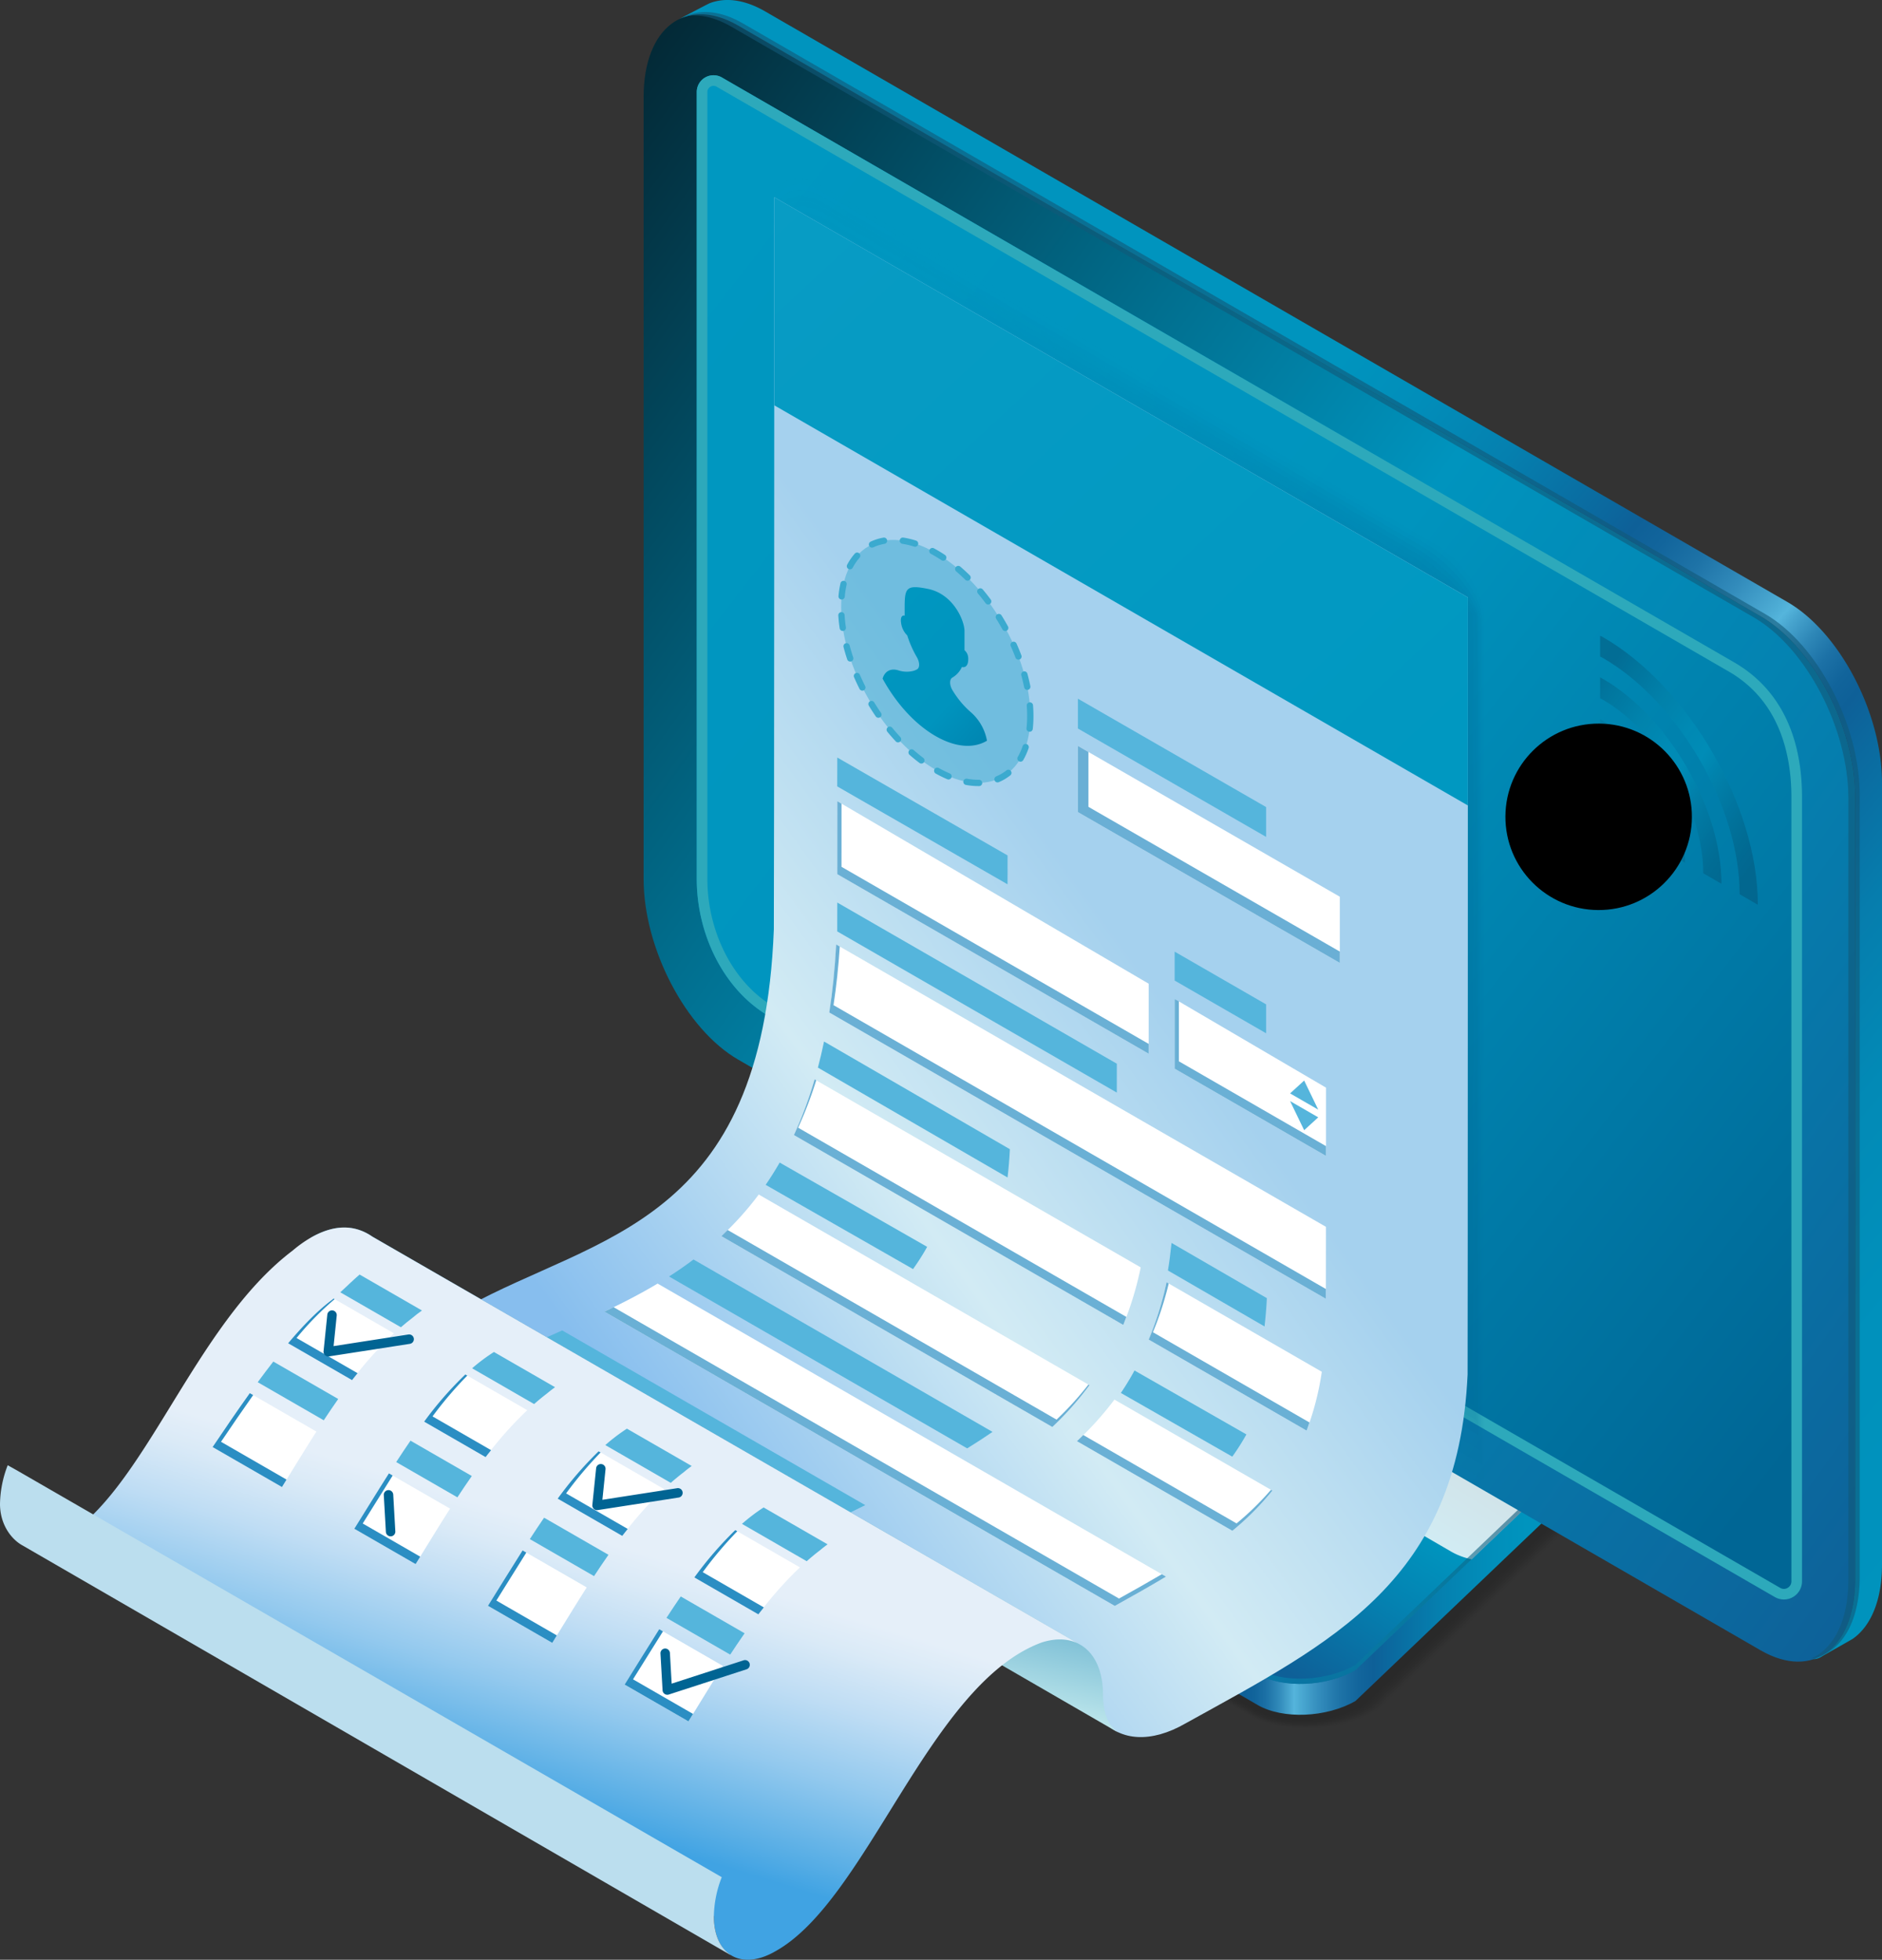 <svg xmlns="http://www.w3.org/2000/svg" xmlns:xlink="http://www.w3.org/1999/xlink" width="862.123" height="897.863" viewBox="0 0 862.123 897.863"><rect x="0" y="0" width="862.123" height="897.863" fill="#333333" stroke="none"/><defs><linearGradient id="a" x1="0.04" y1="0.5" x2="1.095" y2="0.5" gradientUnits="objectBoundingBox"><stop offset="0.056" stop-color="#0094be"/><stop offset="0.233" stop-color="#0091bc"/><stop offset="0.32" stop-color="#028ab6"/><stop offset="0.388" stop-color="#067dad"/><stop offset="0.445" stop-color="#0b6a9f"/><stop offset="0.47" stop-color="#0e6098"/><stop offset="0.482" stop-color="#11649b"/><stop offset="0.496" stop-color="#1c71a6"/><stop offset="0.51" stop-color="#2e87b7"/><stop offset="0.524" stop-color="#48a5cf"/><stop offset="0.53" stop-color="#55b5dc"/><stop offset="0.535" stop-color="#4eadd5"/><stop offset="0.561" stop-color="#328bbb"/><stop offset="0.585" stop-color="#1e73a7"/><stop offset="0.608" stop-color="#12659c"/><stop offset="0.626" stop-color="#0e6098"/><stop offset="0.644" stop-color="#0b689e"/><stop offset="0.707" stop-color="#0580af"/><stop offset="0.765" stop-color="#018eba"/><stop offset="0.813" stop-color="#0094be"/><stop offset="1" stop-color="#0094be"/></linearGradient><linearGradient id="b" x1="0.322" y1="0.682" x2="0.8" y2="0.233" gradientUnits="objectBoundingBox"><stop offset="0" stop-color="#0e6098"/><stop offset="0.302" stop-color="#0482b1"/><stop offset="0.495" stop-color="#0094be"/><stop offset="0.654" stop-color="#016f8f"/><stop offset="1" stop-color="#04161e"/></linearGradient><linearGradient id="c" x1="0.425" y1="0.643" x2="0.553" y2="0.278" gradientUnits="objectBoundingBox"><stop offset="0" stop-color="#fff"/><stop offset="1"/></linearGradient><radialGradient id="d" cx="0.579" cy="0.722" r="1.054" gradientTransform="translate(0.322) scale(0.356 1)" gradientUnits="objectBoundingBox"><stop offset="0" stop-color="#0098c1"/><stop offset="1" stop-color="#105878"/></radialGradient><linearGradient id="e" x1="0.989" y1="0.997" x2="-0.055" y2="-0.065" xlink:href="#b"/><linearGradient id="f" x1="0.046" y1="0.004" x2="1.02" y2="1.066" gradientUnits="objectBoundingBox"><stop offset="0.01" stop-color="#0098c1"/><stop offset="0.429" stop-color="#0094be"/><stop offset="0.904" stop-color="#006695"/></linearGradient><linearGradient id="g" x1="1.19" y1="1.022" x2="0.362" y2="0.063" xlink:href="#a"/><radialGradient id="h" cx="0.973" cy="0.472" r="0.103" gradientTransform="translate(-0.201) scale(1.403 1)" xlink:href="#d"/><linearGradient id="i" x1="-0.356" y1="-0.396" x2="0.734" y2="0.732" xlink:href="#f"/><linearGradient id="j" x1="-0.349" y1="-0.398" x2="0.732" y2="0.733" xlink:href="#f"/><linearGradient id="k" x1="-0.342" y1="-0.4" x2="0.73" y2="0.733" xlink:href="#f"/><linearGradient id="l" x1="-0.334" y1="-0.403" x2="0.728" y2="0.734" xlink:href="#f"/><linearGradient id="m" x1="-0.326" y1="-0.405" x2="0.726" y2="0.734" xlink:href="#f"/><linearGradient id="n" x1="-0.317" y1="-0.408" x2="0.725" y2="0.735" xlink:href="#f"/><linearGradient id="o" x1="-0.308" y1="-0.411" x2="0.724" y2="0.735" xlink:href="#f"/><linearGradient id="p" x1="-0.299" y1="-0.414" x2="0.723" y2="0.735" xlink:href="#f"/><linearGradient id="q" x1="-0.29" y1="-0.417" x2="0.722" y2="0.736" xlink:href="#f"/><linearGradient id="r" x1="-0.281" y1="-0.42" x2="0.721" y2="0.736" xlink:href="#f"/><linearGradient id="s" x1="-0.271" y1="-0.424" x2="0.72" y2="0.736" xlink:href="#f"/><linearGradient id="t" x1="-0.261" y1="-0.427" x2="0.72" y2="0.737" xlink:href="#f"/><linearGradient id="u" x1="0.227" y1="0.884" x2="0.797" y2="0.252" gradientUnits="objectBoundingBox"><stop offset="0.035" stop-color="#87beee"/><stop offset="0.375" stop-color="#d2ebf4"/><stop offset="0.687" stop-color="#a5d1ee"/></linearGradient><linearGradient id="v" x1="1.014" y1="0.984" x2="-0.044" y2="-0.013" gradientUnits="objectBoundingBox"><stop offset="0.035" stop-color="#0098c1"/><stop offset="1" stop-color="#089cc4"/></linearGradient><linearGradient id="w" x1="0.527" y1="0.435" x2="0.391" y2="0.812" gradientUnits="objectBoundingBox"><stop offset="0.005" stop-color="#288bb8"/><stop offset="1" stop-color="#caeef0"/></linearGradient><linearGradient id="x" x1="0.388" y1="0.762" x2="0.604" y2="0.252" gradientUnits="objectBoundingBox"><stop offset="0.005" stop-color="#40a3e3"/><stop offset="0.074" stop-color="#56ade5"/><stop offset="0.275" stop-color="#93c9ee"/><stop offset="0.447" stop-color="#bfddf4"/><stop offset="0.579" stop-color="#daeaf7"/><stop offset="0.657" stop-color="#e5eff9"/></linearGradient><linearGradient id="y" x1="-5.537" y1="16.078" x2="-4.206" y2="16.982" gradientUnits="objectBoundingBox"><stop offset="0" stop-color="#3baacf"/><stop offset="0.254" stop-color="#41a7d3"/><stop offset="0.581" stop-color="#52a0e0"/><stop offset="0.671" stop-color="#61a8e2"/><stop offset="0.846" stop-color="#8abdea"/><stop offset="1" stop-color="#b4d3f2"/></linearGradient><linearGradient id="z" x1="-0.034" y1="-0.211" x2="1.485" y2="1.991" xlink:href="#f"/><linearGradient id="aa" x1="-1.369" y1="-2.427" x2="2.138" y2="3.066" gradientUnits="objectBoundingBox"><stop offset="0.04" stop-color="#035478"/><stop offset="0.119" stop-color="#026388"/><stop offset="0.292" stop-color="#0180a7"/><stop offset="0.438" stop-color="#0091ba"/><stop offset="0.54" stop-color="#0098c1"/><stop offset="0.542" stop-color="#0097c0"/><stop offset="0.72" stop-color="#017299"/><stop offset="0.862" stop-color="#025c80"/><stop offset="0.949" stop-color="#035478"/></linearGradient><linearGradient id="ab" x1="0.137" y1="-0.006" x2="0.947" y2="0.949" xlink:href="#aa"/><linearGradient id="ac" x1="-0.256" y1="-0.445" x2="1.248" y2="1.348" xlink:href="#aa"/><linearGradient id="ad" x1="0" y1="-0.158" x2="1.052" y2="1.087" xlink:href="#aa"/><radialGradient id="ae" cx="0.5" cy="0.5" r="0.5" gradientTransform="translate(21.388 -5.441) rotate(-152.129)" gradientUnits="objectBoundingBox"><stop offset="0.086" stop-color="#fff"/><stop offset="0.097" stop-color="#dbe6eb"/><stop offset="0.117" stop-color="#a2c0cd"/><stop offset="0.137" stop-color="#719fb3"/><stop offset="0.156" stop-color="#4a849e"/><stop offset="0.175" stop-color="#2b6f8d"/><stop offset="0.194" stop-color="#146081"/><stop offset="0.211" stop-color="#07577a"/><stop offset="0.227" stop-color="#035478"/><stop offset="0.278" stop-color="#023d57"/><stop offset="0.333" stop-color="#012a3c"/><stop offset="0.395" stop-color="#001a26"/><stop offset="0.468" stop-color="#000e14"/><stop offset="0.558" stop-color="#000608"/><stop offset="0.681" stop-color="#000101"/><stop offset="1"/></radialGradient></defs><g transform="translate(-86.969 -527.831)"><g opacity="0.2"><path d="M685.453,1320.357c-10.463,0-19.959-2.289-27.46-6.62L467.31,1202.992c-10.013-5.781-15.756-14.93-15.754-25.1,0-11.146,6.915-21.531,18.972-28.49l167.344-64.373c9.469-5.466,21.31-8.476,33.346-8.476,10.463,0,19.959,2.288,27.46,6.619l128.154,75.082c10.013,5.782,15.754,14.929,15.754,25.1,0,11.145-6.915,21.53-18.971,28.491L718.8,1311.88A67.617,67.617,0,0,1,685.453,1320.357Z" opacity="0"/><path d="M470.993,1151.518l167.344-64.373c9.428-5.443,21.3-8.366,33.2-8.246a62.754,62.754,0,0,1,14.475,1.854,53.626,53.626,0,0,1,12.7,5.131l123.668,72.454c.119.068,3.69,2.174,3.779,2.253,9.793,5.872,14.255,15.042,13.719,24.946-.546,10.116-8.179,21.379-19.139,27.708l-102.923,98.228a66.166,66.166,0,0,1-32.544,8.281c-10.2.011-19.5-2.2-26.807-6.424L467.775,1202.586c-9.619-5.554-15.069-14.28-15.021-23.944C452.8,1168.08,459.423,1158.2,470.993,1151.518Z" opacity="0.091"/><path d="M471.458,1153.632,638.8,1089.259c9.388-5.42,21.291-8.256,33.044-8.017a55.476,55.476,0,0,1,26.886,7.351l123,72.062c.237.136,3.565,2.113,3.741,2.271,9.574,5.962,12.761,15.064,11.686,24.794-1,9.063-9.444,21.229-19.308,26.925l-101.03,96.421c-9.025,5.21-20.338,8.063-31.741,8.086-9.941.021-19.036-2.118-26.155-6.228L468.24,1202.179c-9.226-5.326-14.382-13.628-14.288-22.789C454.047,1169.411,460.375,1160.028,471.458,1153.632Z" opacity="0.182"/><path d="M471.923,1155.745l167.344-64.373c9.348-5.4,21.282-8.145,32.893-7.786a60.955,60.955,0,0,1,14.2,2.3,71.187,71.187,0,0,1,12.4,5.416l122.329,71.669c.355.2,3.439,2.052,3.7,2.289,9.354,6.052,11.277,14.992,9.651,24.643-1.347,7.992-10.708,21.078-19.476,26.141l-99.137,94.615c-8.8,5.081-19.852,7.855-30.939,7.89-9.68.031-18.575-2.033-25.5-6.033L468.7,1201.773c-8.832-5.1-13.695-12.978-13.554-21.635C455.293,1170.742,461.326,1161.861,471.923,1155.745Z" opacity="0.273"/><path d="M472.387,1157.859l167.344-64.373c9.309-5.374,21.273-8.035,32.743-7.556a59.959,59.959,0,0,1,14.067,2.524,84.328,84.328,0,0,1,12.244,5.558l121.658,71.276c.474.274,3.315,1.993,3.668,2.307,9.134,6.142,11.891,15.554,7.616,24.492,0,7.092-11.973,20.927-19.644,25.358l-97.244,92.808c-8.581,4.954-19.366,7.648-30.137,7.695-9.418.042-18.113-1.948-24.849-5.838L469.17,1201.366c-8.438-4.872-13.008-12.327-12.821-20.481C456.539,1172.073,462.278,1163.694,472.387,1157.859Z" opacity="0.364"/><path d="M472.852,1159.972,640.2,1095.6c9.269-5.351,21.264-7.924,32.591-7.327a58.968,58.968,0,0,1,13.932,2.749,102.165,102.165,0,0,1,12.093,5.7L819.8,1167.6c.592.342,3.189,1.932,3.63,2.325,8.915,6.232,10.926,15.709,5.582,24.341,0,6.079-13.237,20.776-19.813,24.574l-95.35,91c-8.359,4.826-18.88,7.441-29.334,7.5-9.158.052-17.652-1.863-24.2-5.642L469.635,1200.959c-8.044-4.644-12.321-11.676-12.088-19.326C457.784,1173.405,463.23,1165.526,472.852,1159.972Z" opacity="0.455"/><path d="M473.317,1162.086l167.344-64.373c9.229-5.327,21.254-7.813,32.44-7.1a58.011,58.011,0,0,1,13.8,2.972,128.519,128.519,0,0,1,11.942,5.842l120.318,70.491a40.828,40.828,0,0,1,3.593,2.343c8.7,6.322,9.96,15.865,3.547,24.189,0,5.066-14.5,20.626-19.981,23.791l-93.458,89.195c-8.136,4.7-18.393,7.233-28.531,7.3-8.9.062-17.191-1.779-23.545-5.447L470.1,1200.553c-7.65-4.417-11.634-11.026-11.355-18.172C459.03,1174.736,464.182,1167.359,473.317,1162.086Z" opacity="0.545"/><path d="M473.782,1164.2l167.344-64.372c9.188-5.305,21.245-7.7,32.289-6.866a56.9,56.9,0,0,1,13.66,3.195c1.669.556,10.4,5.184,11.791,5.985l119.647,70.1a34.266,34.266,0,0,1,3.556,2.36c8.476,6.412,9,16.022,1.514,24.039,0,4.052-15.766,20.475-20.15,23.007l-91.565,87.388c-7.914,4.569-17.907,7.026-27.729,7.109-8.635.073-16.729-1.694-22.892-5.252L470.565,1200.146c-7.257-4.19-10.947-10.375-10.621-17.017C460.276,1176.067,465.134,1169.191,473.782,1164.2Z" opacity="0.636"/><path d="M474.247,1166.313l167.344-64.373c9.148-5.281,21.235-7.592,32.138-6.635a55.881,55.881,0,0,1,13.524,3.418c1.246.434,10.6,5.527,11.64,6.127l118.977,69.706a29.544,29.544,0,0,1,3.519,2.378c8.256,6.5,8.029,16.178-.521,23.887,0,3.04-17.03,20.325-20.318,22.224l-89.672,85.581c-7.693,4.441-17.421,6.819-26.927,6.913-8.374.084-16.267-1.608-22.239-5.055L471.03,1199.739c-6.863-3.962-10.26-9.723-9.888-15.863C461.522,1177.4,466.086,1171.024,474.247,1166.313Z" opacity="0.727"/><path d="M474.711,1168.427l167.345-64.373c9.108-5.258,21.225-7.482,31.987-6.406,4.955.505,9.362,2.175,13.388,3.642.826.3,10.795,5.869,11.489,6.27l118.307,69.313a25.855,25.855,0,0,1,3.482,2.4c8.036,6.592,7.063,16.334-2.556,23.736,0,2.026-18.294,20.174-20.486,21.44l-87.779,83.775c-7.471,4.313-16.935,6.611-26.124,6.717-8.113.094-15.807-1.523-21.587-4.86L471.494,1199.333c-6.468-3.735-9.572-9.073-9.154-14.709C462.767,1178.73,467.037,1172.857,474.711,1168.427Z" opacity="0.818"/><path d="M475.176,1170.54l167.345-64.372c9.068-5.235,21.216-7.372,31.836-6.176,4.933.561,9.273,2.352,13.252,3.865.411.157,10.991,6.212,11.338,6.412l117.636,68.92a22.913,22.913,0,0,1,3.445,2.414c7.817,6.683,6.1,16.49-4.59,23.586,0,1.013-19.558,20.023-20.654,20.656L708.9,1307.813c-7.249,4.185-16.449,6.4-25.322,6.522-7.852.1-15.345-1.438-20.934-4.665L471.959,1198.926c-6.074-3.507-8.885-8.422-8.421-13.554C464.013,1180.061,467.989,1174.689,475.176,1170.54Z" opacity="0.909"/><path d="M663.107,1309.263,472.424,1198.519c-11.483-6.629-10.043-18.21,3.217-25.865l167.345-64.373c13.26-7.655,33.318-8.486,44.8-1.856l128.153,75.081c11.483,6.63,10.043,18.211-3.217,25.866L707.908,1307.406C694.648,1315.062,674.59,1315.893,663.107,1309.263Z"/></g><path d="M663.107,1309,472.424,1198.253c-5.116-2.955-7.668-6.892-7.75-11.027,0-.133,0-14.273,0-14.406.092-5.026,3.806,3.7,10.967-.433l167.345-64.372c13.26-7.656,33.318-8.487,44.8-1.857L815.94,1181.24c3.833,2.213,6.614-7.181,7.608-4.195.331,1,.12,14.174.142,15.207.11,5.148-3.609,10.605-10.967,14.853L707.908,1307.14C694.648,1314.8,674.59,1315.627,663.107,1309Z" fill="url(#a)"/><path d="M663.107,1294.858,472.424,1184.114c-11.483-6.63-10.043-18.21,3.217-25.866l167.345-64.372c13.26-7.655,33.318-8.486,44.8-1.857L815.94,1167.1c11.483,6.63,10.043,18.21-3.217,25.866L707.908,1293C694.648,1300.657,674.59,1301.488,663.107,1294.858Z" fill="url(#b)"/><path d="M815.94,1167.1l-128.153-75.082c-11.483-6.629-31.541-5.8-44.8,1.857l-84.309,32.431a21.037,21.037,0,0,0,2.618,1.807l190.682,110.744a32.16,32.16,0,0,0,9.119,3.381l51.628-49.272C825.983,1185.311,827.423,1173.731,815.94,1167.1Z" opacity="0.818" fill="url(#c)" style="mix-blend-mode:multiply;isolation:isolate"/><path d="M812.723,1190.566,707.907,1290.6c-13.259,7.656-33.317,8.487-44.8,1.857L472.424,1181.713c-4.763-2.75-7.269-6.356-7.663-10.177-.6,4.691,1.91,9.256,7.663,12.578l190.683,110.744c11.483,6.63,31.541,5.8,44.8-1.857l104.816-100.034c7.759-4.48,11.438-10.3,10.881-15.689C823.01,1181.95,819.339,1186.746,812.723,1190.566Z" opacity="0.6" fill="url(#d)" style="mix-blend-mode:screen;isolation:isolate"/><path d="M893.454,1283.918l-468.306-270.6C401.206,999.5,381.8,962.414,381.8,930.491V572.333c0-31.923,19.409-46.6,43.351-32.773l468.306,270.6c23.942,13.823,43.352,50.908,43.352,82.831v358.157C936.806,1283.068,917.4,1297.741,893.454,1283.918Z" fill="url(#e)"/><path d="M899.037,1258.983,437.33,992.24c-19.267-12.245-31.184-36.712-31.184-61.75V569.979a7.685,7.685,0,0,1,11.572-6.619c.6.349,1.069.624,1.359.792l462.2,267.084c22.937,13.222,31.184,36.715,31.184,61.752v359.375a8.3,8.3,0,0,1-12.407,7.2Z" fill="url(#f)"/><path d="M881.274,831.236l-462.2-267.084c-.29-.168-.762-.443-1.359-.792a7.686,7.686,0,0,0-11.572,6.619V930.49c0,25.037,11.917,49.505,31.183,61.75l461.708,266.743,1.014.58a8.3,8.3,0,0,0,12.407-7.2V892.988C912.458,867.951,904.211,844.458,881.274,831.236Zm26.314,421.127a3.444,3.444,0,0,1-3.441,3.431,3.372,3.372,0,0,1-1.686-.461l-462.7-267.31c-17.4-11.061-28.751-33.685-28.751-57.534V569.979a2.83,2.83,0,0,1,2.831-2.815,2.778,2.778,0,0,1,1.413.4l463.577,267.89c23.766,13.7,28.752,38.85,28.752,57.536Z" fill="#2da9bb" style="mix-blend-mode:multiply;isolation:isolate"/><path d="M905.741,803.629l-468.306-270.6c-9.473-5.469-18.236-6.478-25.368-3.724-.907.351-12.993,6.773-13.846,7.244a.284.284,0,0,0-.04.026c7.385-3.587,16.755-2.916,26.967,2.98l468.306,270.6c23.943,13.822,43.352,50.907,43.352,82.83v358.158c0,19.922-7.561,33.122-19.065,36.875a7.194,7.194,0,0,0,3.8-1.293c.548-.316,13.667-7.718,14.191-8.084,8.235-5.767,13.362-17.618,13.362-34.026V886.46C949.092,854.536,929.683,817.452,905.741,803.629Z" fill="url(#g)"/><path d="M895.535,809.116l-468.307-270.6c-9.817-5.67-18.842-6.477-26.11-3.337,6.2-.984,13.325.517,20.91,4.9l468.306,270.6c23.942,13.823,43.351,50.907,43.351,82.831v358.156c0,18.832-6.785,31.593-17.24,36.111,13.375-2.122,22.441-15.861,22.441-37.671V891.947C938.886,860.024,919.477,822.939,895.535,809.116Z" opacity="0.6" fill="url(#h)" style="mix-blend-mode:screen;isolation:isolate"/><g opacity="0.3" style="mix-blend-mode:multiply;isolation:isolate"><path d="M768.063,1212.89,462.431,1034.67c-12.674-7.318-22.949-25.04-22.949-39.584v-371.7c0-14.544,10.275-20.4,22.949-13.084L746.189,775.89a43.758,43.758,0,0,1,21.874,37.893Z" opacity="0" fill="url(#i)"/><path d="M439.995,625.815c0-14.423,10.19-20.232,22.759-12.975L743.975,776.907c12.306,7.107,23.129,22.125,23.129,36.335v392.786l-304.35-177.439c-12.569-7.256-22.759-24.831-22.759-39.254Z" opacity="0.091" fill="url(#j)"/><path d="M440.508,628.243c0-14.3,10.1-20.062,22.568-12.867L741.762,777.924c11.075,6.4,24.383,21.988,24.383,34.777v386.465L463.076,1022.509c-12.464-7.2-22.568-24.624-22.568-38.926Z" opacity="0.182" fill="url(#k)"/><path d="M441.021,630.671c0-14.181,10.019-19.893,22.377-12.758l276.15,161.028c9.845,5.685,25.638,21.851,25.638,33.219V1192.3L463.4,1016.428c-12.358-7.135-22.377-24.415-22.377-38.6Z" opacity="0.273" fill="url(#l)"/><path d="M441.535,633.1c0-14.061,9.933-19.724,22.186-12.65L737.335,779.958c8.614,4.974,26.892,21.714,26.892,31.661v373.823L463.721,1010.348c-12.253-7.075-22.186-24.208-22.186-38.268Z" opacity="0.364" fill="url(#m)"/><path d="M442.048,635.528c0-13.94,9.847-19.554,21.995-12.541L735.121,780.974c7.384,4.264,28.148,21.578,28.148,30.1v367.5L464.043,1004.267c-12.148-7.014-21.995-24-21.995-37.939Z" opacity="0.455" fill="url(#n)"/><path d="M442.561,637.956c0-13.819,9.762-19.385,21.8-12.432L732.908,781.991c6.152,3.554,29.4,21.441,29.4,28.546v361.181L464.366,998.187c-12.043-6.953-21.8-23.792-21.8-37.611Z" opacity="0.545" fill="url(#o)"/><path d="M443.074,640.384c0-13.7,9.677-19.215,21.614-12.323L730.694,783.008c4.922,2.843,30.657,21.3,30.657,26.988v354.859L464.688,992.106c-11.937-6.892-21.614-23.583-21.614-37.281Z" opacity="0.636" fill="url(#p)"/><path d="M443.587,642.813c0-13.577,9.591-19.046,21.423-12.215L728.481,784.025c3.691,2.132,31.911,21.167,31.911,25.43v348.538L465.01,986.025c-11.832-6.831-21.423-23.375-21.423-36.952Z" opacity="0.727" fill="url(#q)"/><path d="M444.1,645.241c0-13.456,9.506-18.876,21.233-12.106L726.267,785.042c2.461,1.421,33.166,21.03,33.166,23.872v342.217l-294.1-171.186c-11.727-6.771-21.233-23.167-21.233-36.623Z" opacity="0.818" fill="url(#r)"/><path d="M444.613,647.669c0-13.335,9.421-18.707,21.042-12l258.4,150.387c1.23.71,34.42,20.893,34.42,22.314v335.9L465.655,973.864c-11.621-6.709-21.042-22.959-21.042-36.294Z" opacity="0.909" fill="url(#s)"/><path d="M757.516,1137.407,465.978,967.784c-11.516-6.649-20.852-22.751-20.852-35.966V650.1c0-13.214,9.336-18.537,20.852-11.888L757.516,807.832Z" fill="url(#t)"/></g><path d="M441.668,618.206c0,3.772-.071,331.747-.211,335.389-5.186,135.468-81.112,139.966-140.882,173.1-.1.056,235.174,136.431,284,164.676l-.288-.086c0,10.885,2.884,19.333,7.823,24.87,8.231,9.229,22.171,10.373,37.982,1.245,67.364-37.349,124.812-65.037,129.173-159.825.089-1.922.134-354.114.134-356.038Z" fill="url(#u)"/><path d="M441.668,713.535l317.71,183.323c.013-52.539.019-94.6.019-95.318L441.668,618.206Z" fill="url(#v)"/><path d="M444.131,1060.468q-3.083,5.353-6.423,10.207l67.513,38.588a102.183,102.183,0,0,0,6.466-10.182Z" fill="#55b5dc"/><path d="M404.658,1104.883q-5.52,4.153-11.207,7.782l136.582,78.754q6.033-3.739,11.6-7.558Z" fill="#55b5dc"/><path d="M469.685,1224.132l13.641-6.715L344.5,1137.371l-14.251,6.365Z" fill="#55b5dc"/><path d="M470.52,941.336c-.007,6.3-.015,10.509-.024,13.226l128.069,73.845q0-6.207.008-13.235Z" fill="#55b5dc"/><path d="M470.52,874.9c-.007,6.3-.015,10.509-.024,13.226l78.022,44.857q0-6.207.008-13.235Z" fill="#55b5dc"/><path d="M464.457,1005.014q-1.287,6.18-2.813,11.953l86.874,50.338q.736-6.207,1.072-12.957Z" fill="#55b5dc"/><path d="M470.339,954.471l.007,0C470.344,954.461,470.341,954.461,470.339,954.471Z" fill="#55b5dc"/><path d="M542.743,1291.183l15.163-6.5-.9-.521Z" fill="#fff"/><path d="M592.257,1304.152h0c-.057-10.734-3.7-18.416-9.631-22.312L257.579,1094.421c-7.534-5.219-16.838-6.134-28.352.513l36.025,20.679c.1,9.52,3.845,15.916,9.7,18.376l324.411,187.7-.387-.256C594.513,1318.293,592.257,1312.436,592.257,1304.152Z" fill="url(#w)"/><path d="M580.867,1280.83,257.579,1094.421c-7.534-5.219-16.838-6.134-28.352.513a56.85,56.85,0,0,0-8.223,5.873c-45.6,34.542-68,111.078-105.73,132-.062.034,268.871,155.656,298.887,173.02l-.177-.053c0,6.692,1.773,11.885,4.809,15.289,5.061,5.674,13.631,6.378,23.351.766,42.253-23.427,70.484-122.5,122.014-141.489h0C570.526,1278.306,576.267,1278.538,580.867,1280.83Z" fill="url(#x)"/><path d="M413.984,1405.772a50.938,50.938,0,0,1,3.614-17.894L94.718,1201.495l-4.213-2.358a50.8,50.8,0,0,0-3.536,17.7c0,9.741,5.441,16.417,10.36,19.074l324.412,187.7-.549-.468C416.724,1420.006,413.984,1414.056,413.984,1405.772Z" fill="#bbdeee"/><path d="M580.747,869.578V899.9l119.969,69.09V938.668Z" fill="#fff"/><path d="M700.716,963.8,585.562,897.49V872.358l-4.815-2.78V899.9l119.969,69.09Z" fill="#2b8ec3" opacity="0.7"/><path d="M580.747,847.943v13.669l86.209,49.648V897.591Z" fill="#55b5dc"/><path d="M310.5,1263.542l29.462,16.989c5.149-8.32,10.357-16.924,15.785-25.419l-29.395-16.948C320.979,1246.609,315.728,1255.2,310.5,1263.542Zm18.013-89.621-28.387-16.368a164.007,164.007,0,0,0-18.864,21.621l28.165,16.24A170.79,170.79,0,0,1,328.51,1173.921Zm95.269,54.932a167.6,167.6,0,0,0-18.742,21.691l29.334,16.915a172.368,172.368,0,0,1,19.031-21.526ZM373.1,1299.637l29.243,16.861c5.148-8.314,10.356-16.92,15.78-25.42l-29.171-16.82C383.578,1282.7,378.327,1291.3,373.1,1299.637Zm-123.824-71.4,28.089,16.2c5.148-8.32,10.356-16.924,15.784-25.418l-28.017-16.154C259.754,1211.3,254.5,1219.893,249.272,1228.24Zm141.84-18.223-29.936-17.261a167.661,167.661,0,0,0-18.739,21.693l29.587,17.061A170.88,170.88,0,0,1,391.112,1210.017ZM184.358,1190.81l31.773,18.32c5.147-8.327,10.358-16.931,15.792-25.412l-30.529-17.6C195.627,1174.165,189.91,1182.564,184.358,1190.81Zm83.091-52.1-27.671-15.955c-.039.033-.094.083-.125.109l-.589.5-.617.467c-6.245,4.731-12.808,11.495-19.483,19.422l29.29,16.888A168.09,168.09,0,0,1,267.449,1138.713Z" fill="#fff"/><path d="M188.21,1188.4c4.806-7.139,9.747-14.357,14.727-21.4l-1.543-.889c-5.767,8.05-11.484,16.449-17.036,24.7l31.773,18.32c.7-1.124,1.4-2.282,2.1-3.415Z" fill="#2b8ec3"/><path d="M285.111,1176.767a173.459,173.459,0,0,1,15.917-18.692l-.905-.522a164.007,164.007,0,0,0-18.864,21.621l28.165,16.24c.821-1.08,1.668-2.124,2.5-3.184Z" fill="#2b8ec3"/><path d="M222.815,1140.847a138.573,138.573,0,0,1,17.45-17.809l-.487-.28c-.039.033-.094.083-.125.109l-.589.5-.617.467c-6.245,4.731-12.808,11.495-19.483,19.422l29.29,16.888c.825-1.078,1.676-2.12,2.516-3.177Z" fill="#2b8ec3"/><path d="M253.123,1225.833c4.532-7.232,9.095-14.641,13.724-21.978l-1.719-.991c-5.374,8.432-10.626,17.029-15.856,25.376l28.089,16.2c.7-1.124,1.4-2.283,2.1-3.415Z" fill="#2b8ec3"/><path d="M408.889,1248.138a177.355,177.355,0,0,1,15.819-18.749l-.929-.536a167.6,167.6,0,0,0-18.742,21.691l29.334,16.915c.82-1.081,1.664-2.126,2.5-3.187Z" fill="#2b8ec3"/><path d="M376.948,1297.23c4.533-7.224,9.094-14.633,13.721-21.98l-1.721-.992c-5.37,8.445-10.621,17.042-15.852,25.379l29.243,16.861c.7-1.123,1.4-2.282,2.1-3.414Z" fill="#2b8ec3"/><path d="M346.289,1212.042a177.327,177.327,0,0,1,15.817-18.75l-.93-.536a167.661,167.661,0,0,0-18.739,21.693l29.587,17.061c.821-1.081,1.668-2.125,2.5-3.184Z" fill="#2b8ec3"/><path d="M314.349,1261.135c4.532-7.224,9.094-14.633,13.721-21.979l-1.721-.992c-5.37,8.445-10.621,17.041-15.852,25.378l29.462,16.989c.7-1.124,1.406-2.283,2.1-3.415Z" fill="#2b8ec3"/><path d="M400.106,1202.394c1.216-1.029,2.459-1.991,3.716-2.908l-29.67-17.107a84.951,84.951,0,0,0-9.9,7.532l29.994,17.294C396.162,1205.535,398.1,1203.911,400.106,1202.394Z" fill="#55b5dc"/><path d="M205.027,1161.1l30.249,17.442q3.249-4.939,6.627-9.754l-29.733-17.144Q208.6,1156.229,205.027,1161.1Z" fill="#55b5dc"/><path d="M275.89,1131.62c1.427-1.208,2.889-2.328,4.373-3.378L251.7,1111.773c-1.674,1.39-5.834,5.314-8.847,8.139l27.759,16.006C272.342,1134.431,274.092,1132.983,275.89,1131.62Z" fill="#55b5dc"/><path d="M398.809,1259.265c-2.2,3.21-4.379,6.491-6.532,9.81l29.185,16.827q3.235-4.944,6.6-9.771Z" fill="#55b5dc"/><path d="M462.7,1238.023c1.1-.935,2.237-1.8,3.376-2.643l-29.314-16.9a84.759,84.759,0,0,0-9.9,7.531l29.663,17.1C458.536,1241.341,460.583,1239.623,462.7,1238.023Z" fill="#55b5dc"/><path d="M268.464,1197.684l28.028,16.16q3.24-4.943,6.608-9.765l-28.085-16.194C272.8,1191.09,270.623,1194.367,268.464,1197.684Z" fill="#55b5dc"/><path d="M365.7,1240.174l-29.489-17c-2.2,3.21-4.379,6.492-6.532,9.809l29.413,16.96Q362.331,1244.995,365.7,1240.174Z" fill="#55b5dc"/><path d="M337.516,1166.285c1.212-1.025,2.45-1.983,3.7-2.9l-27.975-16.131a83.191,83.191,0,0,0-10,7.472l28.4,16.378C333.563,1169.433,335.51,1167.806,337.516,1166.285Z" fill="#55b5dc"/><path d="M613.154,978.513l-142.61-83.6c0,13.833-.008,24.776-.013,33.428l142.623,82.237ZM365.444,1128c-.1.049-.7.32-1.656.748l233.856,134.841c8.24-4.574,16.073-8.994,23.434-13.418L388.221,1115.909C380.679,1120.421,373.024,1124.373,365.444,1128ZM625.07,985.5v31.951l69.322,39.972c0-9.426.006-19.8.008-31.282Zm-158.206,6.218,227.465,131.157c.018-8.112.034-18.835.045-32.965L470.017,960.545Q469.114,977.237,466.864,991.717ZM586.036,1162.46l-151.494-87.351a143.661,143.661,0,0,1-17.124,19.076l151.617,87.423A142.927,142.927,0,0,0,586.036,1162.46Zm-5.718,25.653,71.191,41.05a126.207,126.207,0,0,0,18.3-18.4l-72.328-41.7A144.145,144.145,0,0,1,580.318,1188.113Zm32.867-46.538,72.324,41.7a128.2,128.2,0,0,0,6.964-26.954l-71.119-41.007A147.754,147.754,0,0,1,613.185,1141.575Zm-3.663-33.082-149.391-86.139a184.474,184.474,0,0,1-9.474,25.507l150.868,86.991A149.127,149.127,0,0,0,609.522,1108.493Z" fill="#fff"/><g opacity="0.7"><path d="M602.931,1131.183l-150.349-86.692a181.247,181.247,0,0,0,8.29-21.71l-.741-.427a184.474,184.474,0,0,1-9.474,25.507l150.868,86.991C602.016,1133.655,602.467,1132.411,602.931,1131.183Z" fill="#2b8ec3"/><path d="M694.394,1052.942,627,1014.08V986.628L625.07,985.5v31.951l69.322,39.972C694.393,1055.966,694.393,1054.444,694.394,1052.942Z" fill="#2b8ec3"/><path d="M613.154,1006.1l-140.7-81.127c.005-7.689.008-17.2.012-28.928l-1.925-1.129c0,13.833-.008,24.776-.013,33.428l142.623,82.237Z" fill="#2b8ec3"/><path d="M694.338,1118.4,468.789,988.347c1.3-8.391,2.244-17.361,2.872-26.855l-1.644-.947q-.9,16.692-3.153,31.172l227.465,131.157C694.332,1121.472,694.335,1119.961,694.338,1118.4Z" fill="#2b8ec3"/><path d="M653.434,1225.792,583.208,1185.3c-.958.943-1.906,1.9-2.89,2.814l71.191,41.05a126.207,126.207,0,0,0,18.3-18.4l-.623-.359A129.762,129.762,0,0,1,653.434,1225.792Z" fill="#2b8ec3"/><path d="M586.036,1162.46l-.47-.271a144.889,144.889,0,0,1-14.6,16.049l-150.654-86.867c-.96.946-1.915,1.9-2.889,2.814l151.617,87.423A142.927,142.927,0,0,0,586.036,1162.46Z" fill="#2b8ec3"/><path d="M615.111,1138.2a146.214,146.214,0,0,0,7.23-22.32l-.987-.569a147.754,147.754,0,0,1-8.169,26.259l72.324,41.7c.465-1.209.879-2.476,1.31-3.725Z" fill="#2b8ec3"/><path d="M599.569,1260.222,368.051,1126.729c-.869.424-1.74.86-2.607,1.275-.1.049-.7.32-1.656.748l233.856,134.841c8.24-4.574,16.073-8.994,23.434-13.418l-1.909-1.1C612.934,1252.745,606.4,1256.431,599.569,1260.222Z" fill="#2b8ec3"/></g><path d="M666.957,987.991,625.07,963.839V977.08l41.887,24.152Z" fill="#55b5dc"/><path d="M606.677,1155.727c-1.945,3.584-4.036,7.009-6.25,10.3l51.037,29.171a102.087,102.087,0,0,0,6.465-10.181Z" fill="#55b5dc"/><path d="M623.637,1097.289c-.44,4.343-.967,8.578-1.647,12.626l44.245,25.637q.737-6.207,1.072-12.957Z" fill="#55b5dc"/><path d="M265.9,1231.723a2.168,2.168,0,0,1-2.161-2.042l-.962-16.85a2.167,2.167,0,1,1,4.327-.248l.962,16.85a2.168,2.168,0,0,1-2.039,2.288C265.984,1231.723,265.942,1231.723,265.9,1231.723Z" fill="#006493"/><path d="M392.646,1304.3a2.164,2.164,0,0,1-2.163-2.042l-.962-16.85a2.167,2.167,0,0,1,4.327-.249l.8,14.046,32.956-10.689a2.168,2.168,0,1,1,1.337,4.125L393.315,1304.2A2.191,2.191,0,0,1,392.646,1304.3Z" fill="#006493"/><path d="M360.472,1219.714a2.166,2.166,0,0,1-2.155-2.389l1.729-16.791a2.167,2.167,0,0,1,4.311.446l-1.442,13.995,34.237-5.315a2.167,2.167,0,1,1,.665,4.282l-37.012,5.747A2.184,2.184,0,0,1,360.472,1219.714Z" fill="#006493"/><path d="M237.341,1149.3a2.166,2.166,0,0,1-2.155-2.39l1.726-16.79a2.167,2.167,0,0,1,4.311.445l-1.439,13.995,34.235-5.314a2.167,2.167,0,1,1,.665,4.282l-37.01,5.747A2.356,2.356,0,0,1,237.341,1149.3Z" fill="#006493"/><path d="M684.391,1022.891l-6.447,5.892,12.894,7.444Z" fill="#55b5dc"/><path d="M684.391,1045.64l6.447-5.892-12.894-7.444Z" fill="#55b5dc"/><ellipse cx="35.261" cy="61.077" rx="35.261" ry="61.077" transform="matrix(0.863, -0.505, 0.505, 0.863, 454.352, 795.941)" opacity="0.5" fill="url(#y)"/><path d="M531.766,854.188a40.351,40.351,0,0,1-6.574-7.234l-.025-.079-.038,0-.023-.031c-.015.009-.032.014-.048.022h0c.016-.009.033-.013.049-.022q-.948-1.337-1.8-2.748c-1.414-2.351-1.472-5.006-.1-5.8a10.891,10.891,0,0,0,4.4-4.88c1.494.414,2.6-.584,2.828-2.484.324-2.69-.405-4.064-1.639-5.215V817c0-4.858-5.127-16.982-16.7-19.354-11.316-2.321-10.71.062-10.71,12.251-1.233-.274-2.032.763-1.638,3.323a9.815,9.815,0,0,0,2.827,5.749,48.6,48.6,0,0,0,4.395,9.953c1.363,2.358,1.42,4.88.03,5.617a8.654,8.654,0,0,1-1.924.74h0a12.41,12.41,0,0,1-6.66-.345c-3.464-1.047-6.183.458-7.135,3.827,6.011,11.008,14.626,20.738,24.232,26.284,9.255,5.344,17.6,5.758,23.577,2.144A22.707,22.707,0,0,0,531.766,854.188Z" fill="url(#z)"/><path d="M535.03,887.979a31.153,31.153,0,0,1-5.555-.522,1.444,1.444,0,1,1,.52-2.84,28.442,28.442,0,0,0,5.069.474l.389,0a1.523,1.523,0,0,1,1.473,1.415,1.445,1.445,0,0,1-1.416,1.474h-.48Zm8.895-1.684a1.444,1.444,0,0,1-.553-2.779,19.156,19.156,0,0,0,4.61-2.716,1.444,1.444,0,0,1,1.8,2.259,22.009,22.009,0,0,1-5.3,3.126A1.447,1.447,0,0,1,543.925,886.295Zm-22.459-1.34a1.425,1.425,0,0,1-.561-.114,53.926,53.926,0,0,1-5.326-2.618,1.445,1.445,0,0,1,1.41-2.522,51.566,51.566,0,0,0,5.039,2.48,1.443,1.443,0,0,1-.562,2.774Zm-12.429-7.294a1.435,1.435,0,0,1-.869-.29c-1.546-1.164-3.083-2.416-4.564-3.721a1.445,1.445,0,0,1,1.912-2.167c1.425,1.256,2.9,2.46,4.39,3.58a1.444,1.444,0,0,1-.869,2.6Zm45.41-.857a1.444,1.444,0,0,1-1.249-2.167,28.346,28.346,0,0,0,2.242-5,1.446,1.446,0,0,1,2.737.933,31.155,31.155,0,0,1-2.48,5.516A1.439,1.439,0,0,1,554.447,876.8Zm-56.088-8.843a1.443,1.443,0,0,1-1.058-.461q-1.98-2.133-3.859-4.416a1.444,1.444,0,0,1,2.229-1.837q1.824,2.214,3.746,4.287a1.445,1.445,0,0,1-1.058,2.427Zm60.277-4.868a1.439,1.439,0,0,1-1.438-1.6,51.416,51.416,0,0,0,.3-5.606q0-2.334-.189-4.721a1.443,1.443,0,0,1,1.326-1.553,1.459,1.459,0,0,1,1.551,1.328q.2,2.5.2,4.943a54.5,54.5,0,0,1-.316,5.928A1.445,1.445,0,0,1,558.636,863.093Zm-69.287-6.406a1.443,1.443,0,0,1-1.19-.626q-1.656-2.407-3.188-4.915a1.444,1.444,0,1,1,2.465-1.506q1.489,2.438,3.1,4.784a1.444,1.444,0,0,1-1.19,2.263ZM482,844.257a1.441,1.441,0,0,1-1.289-.8q-1.324-2.625-2.488-5.3A1.443,1.443,0,1,1,480.866,837q1.139,2.6,2.42,5.161A1.442,1.442,0,0,1,482,844.257Zm75.542-.338a1.445,1.445,0,0,1-1.413-1.158c-.37-1.823-.813-3.682-1.32-5.524a1.445,1.445,0,0,1,2.787-.767c.524,1.907.981,3.831,1.365,5.718a1.446,1.446,0,0,1-1.128,1.7A1.534,1.534,0,0,1,557.539,843.919Zm-81.1-12.985a1.448,1.448,0,0,1-1.371-.988q-.936-2.809-1.676-5.628a1.444,1.444,0,1,1,2.793-.733q.715,2.723,1.625,5.447a1.447,1.447,0,0,1-.914,1.827A1.431,1.431,0,0,1,476.437,830.934Zm77.065-.873a1.445,1.445,0,0,1-1.351-.934c-.666-1.765-1.394-3.522-2.17-5.263a1.443,1.443,0,1,1,2.635-1.179q1.207,2.691,2.238,5.421a1.446,1.446,0,0,1-1.352,1.955Zm-6.062-13.106a1.447,1.447,0,0,1-1.267-.749q-1.371-2.5-2.883-4.92a1.445,1.445,0,0,1,2.454-1.526q1.545,2.484,2.962,5.056a1.444,1.444,0,0,1-1.266,2.139Zm-74.411-.042a1.441,1.441,0,0,1-1.424-1.231c-.3-1.984-.508-3.957-.627-5.867a1.443,1.443,0,0,1,1.352-1.531,1.428,1.428,0,0,1,1.532,1.351c.115,1.828.315,3.719.6,5.621a1.445,1.445,0,0,1-1.216,1.641A1.554,1.554,0,0,1,473.029,816.913Zm66.611-12.106a1.446,1.446,0,0,1-1.16-.582q-1.708-2.3-3.529-4.47a1.444,1.444,0,1,1,2.212-1.856q1.875,2.235,3.636,4.6a1.446,1.446,0,0,1-1.159,2.308Zm-67.133-2.295c-.045,0-.087,0-.132-.006a1.446,1.446,0,0,1-1.309-1.569,45.892,45.892,0,0,1,.908-5.891,1.446,1.446,0,0,1,2.821.634,42.553,42.553,0,0,0-.852,5.517A1.444,1.444,0,0,1,472.507,802.512Zm57.682-8.617a1.439,1.439,0,0,1-1.015-.416c-1.363-1.346-2.768-2.641-4.176-3.846a1.444,1.444,0,1,1,1.879-2.194c1.459,1.25,2.914,2.589,4.328,3.983a1.446,1.446,0,0,1-1.016,2.473Zm-53.873-5.211a1.417,1.417,0,0,1-.674-.168,1.444,1.444,0,0,1-.6-1.952,26.313,26.313,0,0,1,3.441-5.033,1.445,1.445,0,1,1,2.173,1.9,23.291,23.291,0,0,0-3.058,4.48A1.448,1.448,0,0,1,476.316,788.684Zm42.727-3.948a1.448,1.448,0,0,1-.8-.244q-1.65-1.1-3.343-2.08c-.493-.285-.99-.562-1.483-.828a1.444,1.444,0,1,1,1.371-2.542q.774.417,1.554.866,1.777,1.024,3.509,2.184a1.444,1.444,0,0,1-.8,2.644Zm-32.625-6a1.446,1.446,0,0,1-.615-2.753,23.147,23.147,0,0,1,5.859-1.835,1.458,1.458,0,0,1,1.67,1.177,1.443,1.443,0,0,1-1.173,1.67,20.079,20.079,0,0,0-5.126,1.6A1.455,1.455,0,0,1,486.418,778.735Zm19.73-.4a1.468,1.468,0,0,1-.443-.07,34.764,34.764,0,0,0-5.388-1.284,1.444,1.444,0,0,1,.434-2.855,37.571,37.571,0,0,1,5.84,1.389,1.445,1.445,0,0,1-.443,2.82Z" fill="#3baacf"/><g opacity="0.5" style="mix-blend-mode:color-dodge;isolation:isolate"><path d="M833.825,903.542c0,5.285-3.734,7.413-8.34,4.754s-8.339-9.1-8.339-14.384,3.734-7.414,8.339-4.755S833.825,898.257,833.825,903.542Z" fill="url(#aa)"/><path d="M821.318,819.769c-.461-.266-.908-.454-1.368-.71v9.569c.46.254.907.444,1.368.71,34.49,19.913,62.546,68.3,62.546,107.882,0,.11-.014.207-.014.314l8.339,4.815c0-.107.015-.2.015-.314C892.2,897.187,860.4,842.334,821.318,819.769Z" fill="url(#ab)"/><path d="M821.318,858.047c-.468-.271-.9-.382-1.368-.631v9.569c.463.242.9.361,1.368.631,16.093,9.291,29.188,31.879,29.188,50.345,0,.112-.027.2-.028.306l8.339,4.815c0-.11.029-.194.029-.306C858.846,899.03,842.012,869.994,821.318,858.047Z" fill="url(#ac)"/><path d="M821.318,838.908c-.461-.267-.909-.46-1.368-.711v9.57c.459.248.907.444,1.368.71,25.287,14.6,45.867,50.1,45.867,79.114,0,.109-.014.207-.014.314l8.339,4.815c0-.108.015-.2.015-.315C875.525,898.109,851.207,856.164,821.318,838.908Z" fill="url(#ad)"/></g><circle cx="42.715" cy="42.715" r="42.715" transform="translate(776.327 944.526) rotate(-89.66)" fill="url(#ae)" style="mix-blend-mode:color-dodge;isolation:isolate"/></g></svg>